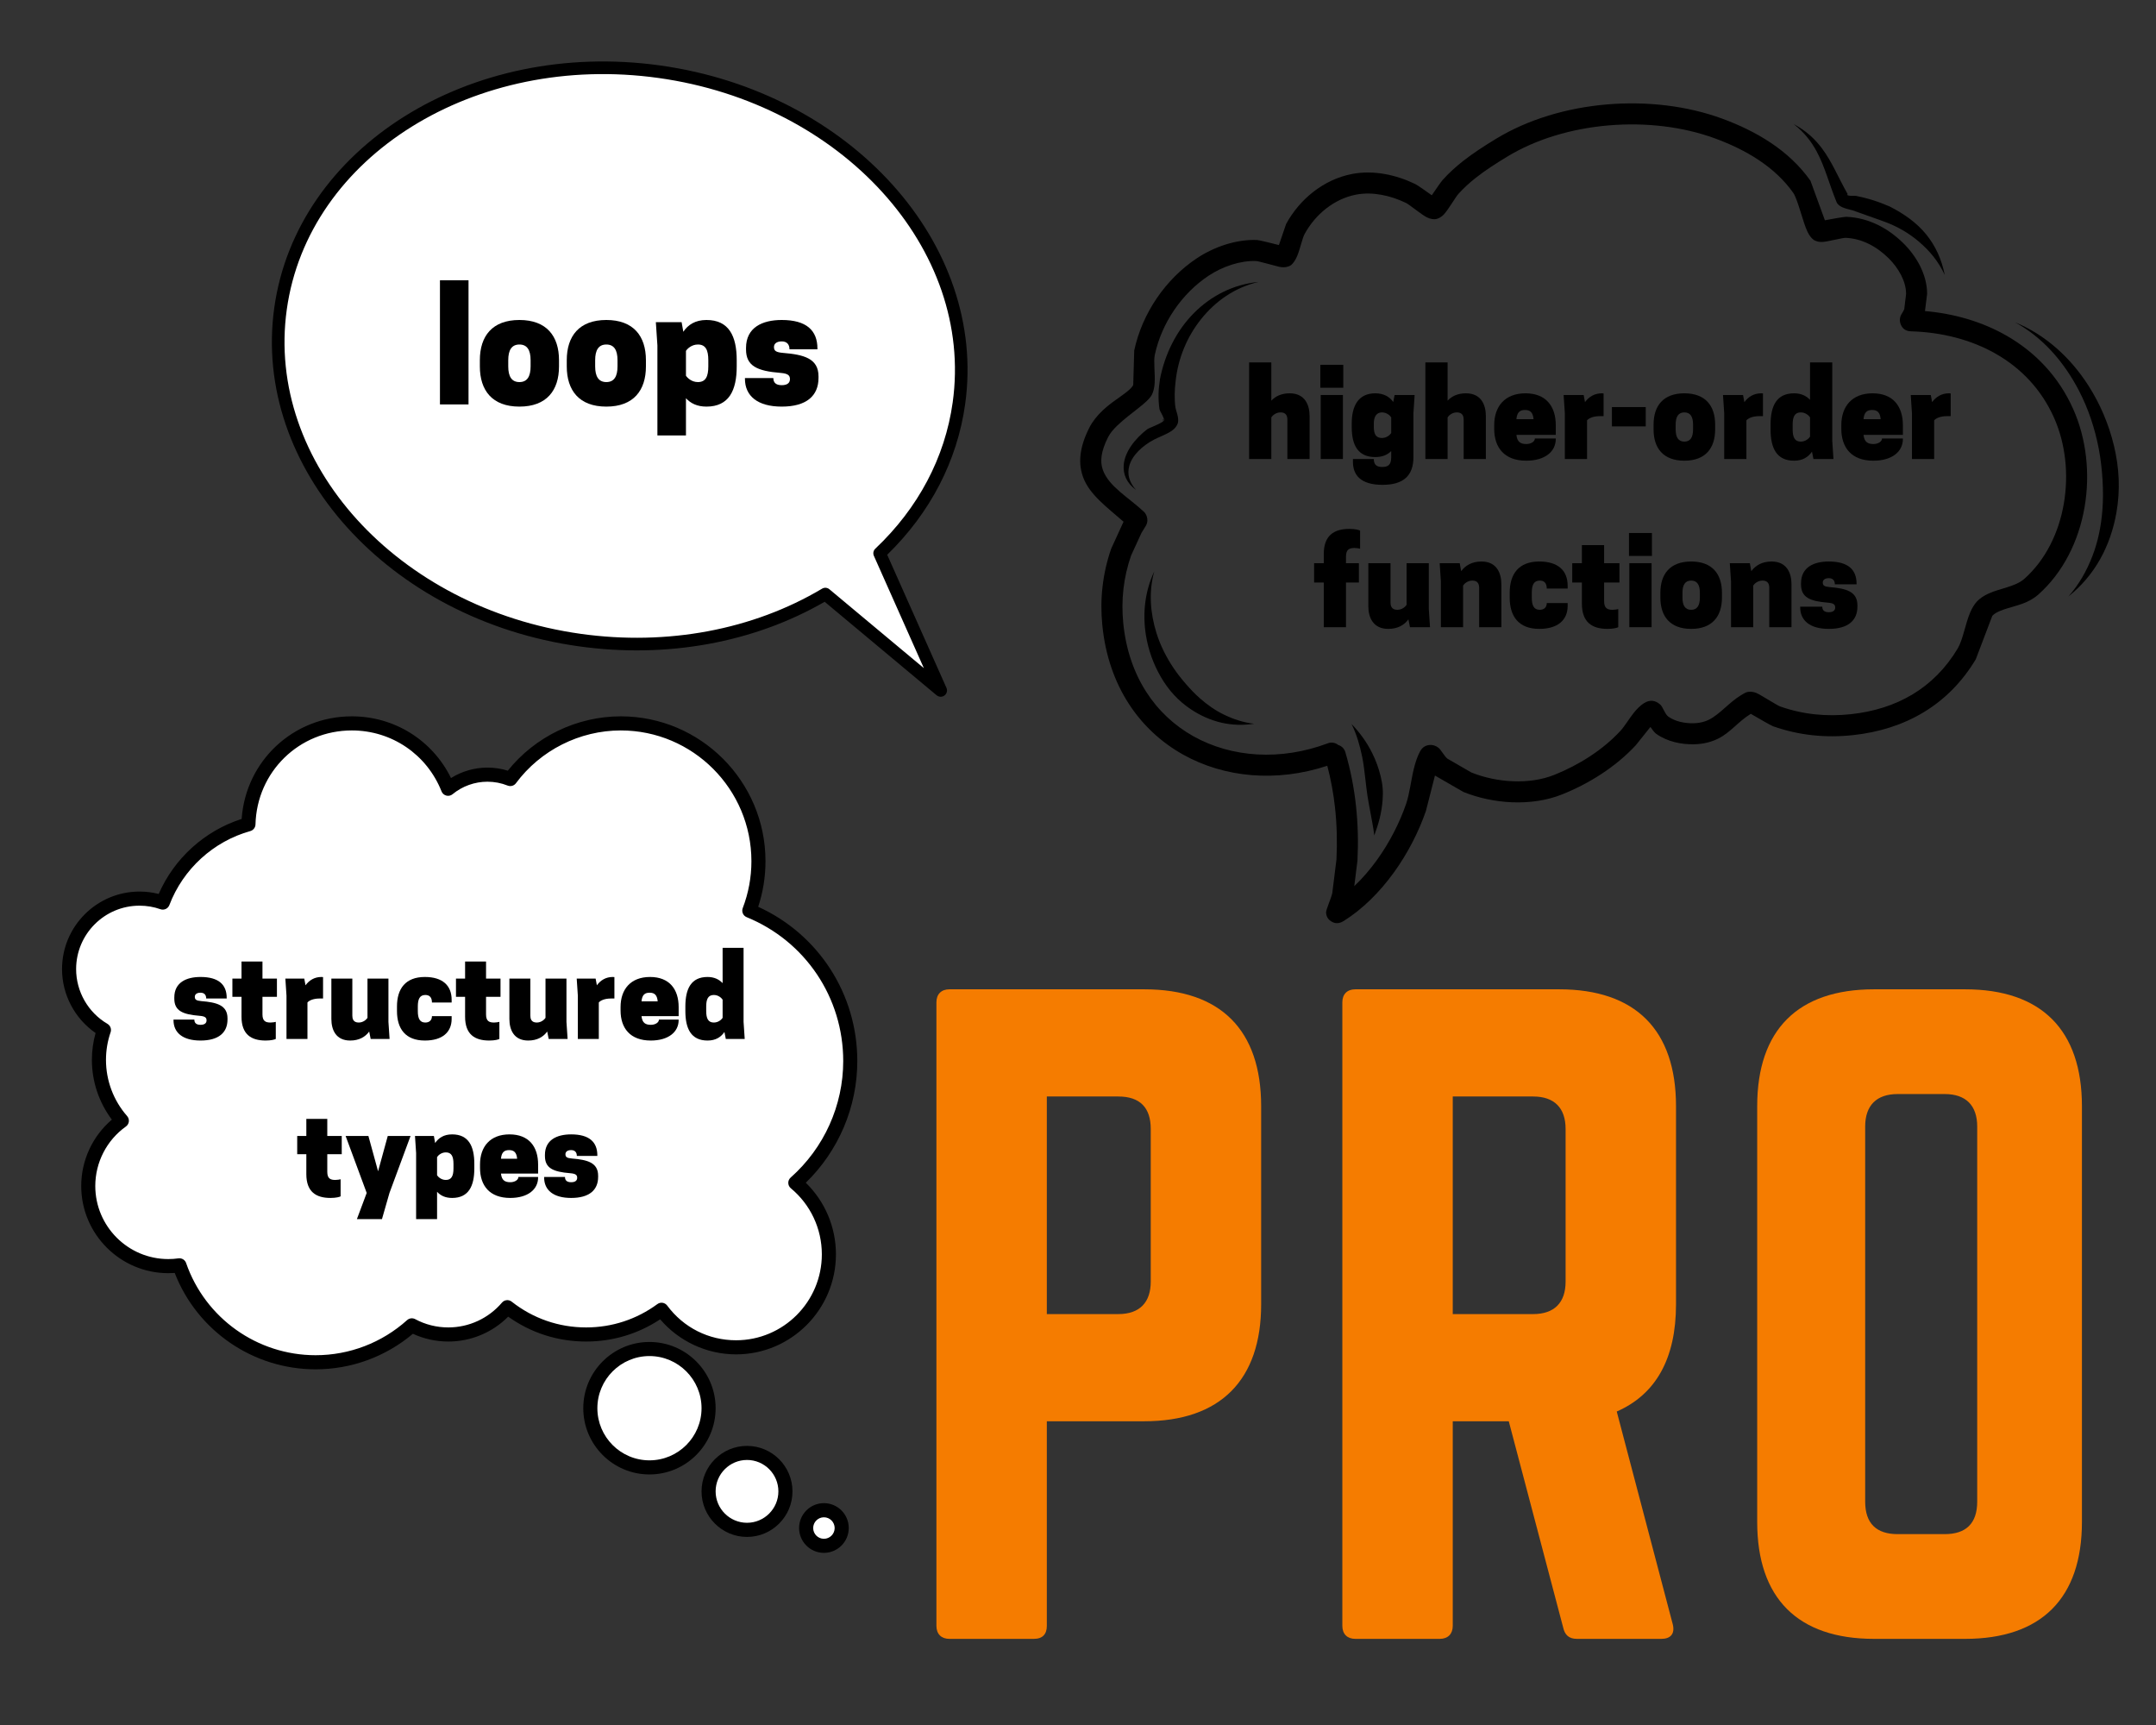 <svg xmlns="http://www.w3.org/2000/svg" xmlns:xlink="http://www.w3.org/1999/xlink" width="1000" zoomAndPan="magnify" viewBox="0 0 750 600" height="800" preserveAspectRatio="xMidYMid meet" version="1.0"><rect x="0" y="0" width="750" height="600" fill="#333333" stroke="none"/><defs><g/><clipPath id="381072b871"><path d="M 375 35.164 L 727 35.164 L 727 321.664 L 375 321.664 Z M 375 35.164 " clip-rule="nonzero"/></clipPath><clipPath id="8e9e7c3a11"><path d="M 700 112 L 737.25 112 L 737.25 208 L 700 208 Z M 700 112 " clip-rule="nonzero"/></clipPath><clipPath id="73d43f291d"><path d="M 21.141 249.16 L 298.641 249.16 L 298.641 477 L 21.141 477 Z M 21.141 249.16 " clip-rule="nonzero"/></clipPath><clipPath id="5d2667d0f5"><path d="M 277 522 L 296 522 L 296 540.16 L 277 540.16 Z M 277 522 " clip-rule="nonzero"/></clipPath><clipPath id="16eb9ccbc8"><path d="M 96 23 L 335 23 L 335 241 L 96 241 Z M 96 23 " clip-rule="nonzero"/></clipPath><clipPath id="44f1839163"><path d="M 109.449 6 L 357.547 40.613 L 329.359 242.656 L 81.262 208.043 Z M 109.449 6 " clip-rule="nonzero"/></clipPath><clipPath id="e66f8e9faa"><path d="M 109.449 6 L 357.547 40.613 L 329.359 242.656 L 81.262 208.043 Z M 109.449 6 " clip-rule="nonzero"/></clipPath><clipPath id="a065459c06"><path d="M 109.449 6 L 357.547 40.613 L 329.359 242.656 L 81.262 208.043 Z M 109.449 6 " clip-rule="nonzero"/></clipPath><clipPath id="1ed92ebe5a"><path d="M 94 21 L 337 21 L 337 243 L 94 243 Z M 94 21 " clip-rule="nonzero"/></clipPath><clipPath id="cd771e808d"><path d="M 109.449 6 L 357.547 40.613 L 329.359 242.656 L 81.262 208.043 Z M 109.449 6 " clip-rule="nonzero"/></clipPath><clipPath id="61ae8e304f"><path d="M 109.449 6 L 357.547 40.613 L 329.359 242.656 L 81.262 208.043 Z M 109.449 6 " clip-rule="nonzero"/></clipPath><clipPath id="5bfcf9b064"><path d="M 109.449 6 L 357.547 40.613 L 329.359 242.656 L 81.262 208.043 Z M 109.449 6 " clip-rule="nonzero"/></clipPath></defs><g fill="#f57c00" fill-opacity="1"><g transform="translate(311.626, 570.04)"><g><path d="M 14.121 -4.52 C 14.121 -1.695 15.816 0 18.641 0 L 48.012 0 C 51.117 0 52.531 -1.695 52.531 -4.52 L 52.531 -75.688 L 86.418 -75.688 C 112.965 -75.688 127.086 -90.09 127.086 -116.355 L 127.086 -185.266 C 127.086 -211.812 112.965 -225.934 86.418 -225.934 L 18.641 -225.934 C 15.816 -225.934 14.121 -224.238 14.121 -221.414 Z M 52.531 -112.965 L 52.531 -188.652 L 77.383 -188.652 C 85.008 -188.652 88.68 -184.699 88.68 -177.355 L 88.68 -124.262 C 88.68 -117.203 85.008 -112.965 77.383 -112.965 Z M 52.531 -112.965 "/></g></g></g><g fill="#f57c00" fill-opacity="1"><g transform="translate(452.834, 570.04)"><g><path d="M 130.195 -185.266 C 130.195 -211.812 116.074 -225.934 89.527 -225.934 L 18.641 -225.934 C 15.816 -225.934 14.121 -224.238 14.121 -221.414 L 14.121 -4.52 C 14.121 -1.695 15.816 0 18.641 0 L 48.012 0 C 50.836 0 52.531 -1.695 52.531 -4.52 L 52.531 -75.688 L 72.016 -75.688 L 90.938 -3.953 C 91.504 -1.41 92.914 0 95.738 0 L 125.109 0 C 128.215 0 129.91 -1.695 129.062 -5.082 L 109.578 -79.078 C 123.133 -85.008 130.195 -97.434 130.195 -116.355 Z M 52.531 -112.965 L 52.531 -188.652 L 80.488 -188.652 C 87.832 -188.652 91.785 -184.699 91.785 -177.355 L 91.785 -124.262 C 91.785 -116.922 87.832 -112.965 80.488 -112.965 Z M 52.531 -112.965 "/></g></g></g><g fill="#f57c00" fill-opacity="1"><g transform="translate(597.148, 570.04)"><g><path d="M 14.121 -40.668 C 14.121 -14.121 28.242 0 54.789 0 L 86.418 0 C 112.965 0 127.086 -14.121 127.086 -40.668 L 127.086 -185.266 C 127.086 -211.812 112.965 -225.934 86.418 -225.934 L 54.789 -225.934 C 28.242 -225.934 14.121 -211.812 14.121 -185.266 Z M 62.98 -36.43 C 55.637 -36.43 51.684 -40.102 51.684 -47.727 L 51.684 -178.203 C 51.684 -185.547 55.637 -189.5 62.98 -189.5 L 79.359 -189.5 C 86.703 -189.5 90.656 -185.547 90.656 -178.203 L 90.656 -47.727 C 90.656 -40.102 86.703 -36.43 79.359 -36.43 Z M 62.98 -36.43 "/></g></g></g><g clip-path="url(#381072b871)"><path fill="#000000" d="M 721.223 142.336 C 716.117 130.879 707.922 122.445 698.055 116.781 C 689.523 111.883 679.73 109.066 669.629 108.195 L 670.383 102.23 C 670.383 98.82 669.422 95.445 667.848 92.355 C 666.344 89.414 664.289 86.734 662.07 84.559 C 659.418 81.957 656.461 79.793 653.242 78.223 C 649.902 76.594 646.293 75.598 642.453 75.418 C 641.52 75.371 637.008 76.195 634.82 76.617 L 629.797 62.867 C 626.035 57.531 621.258 53.18 615.926 49.621 C 610.695 46.133 604.938 43.41 599.121 41.273 C 586.984 36.812 572.879 35.148 559.02 36.32 C 545.145 37.492 531.531 41.508 520.375 48.305 C 516.43 50.707 512.508 53.211 508.863 56.086 C 506.363 58.059 503.996 60.203 501.84 62.605 C 501.277 63.23 499.324 66.07 498.07 67.922 C 496.18 66.559 493.137 64.41 492.273 63.992 C 488.992 62.41 485.418 61.191 481.762 60.539 C 477.98 59.863 474.113 59.789 470.379 60.504 C 465.438 61.449 460.84 63.637 456.883 66.711 C 453.016 69.711 449.762 73.562 447.395 77.91 L 444.891 85.234 C 442.086 84.539 438.086 83.52 437.328 83.484 C 433.695 83.328 429.898 83.926 426.246 85.086 C 422.711 86.211 419.32 87.855 416.367 89.816 C 410.914 93.434 406.133 98.234 402.379 103.766 C 398.66 109.246 395.945 115.438 394.559 121.898 L 394.211 133.918 C 392.941 136.367 387.57 138.945 383.605 142.734 C 381.707 144.547 380.047 146.562 378.926 148.785 C 375.223 156.109 375.145 161.566 376.809 166.062 C 379.031 172.051 385.004 176.344 390.867 181.492 L 390.723 181.727 L 386.539 190.867 C 385.043 195.188 384.047 199.57 383.539 204.012 C 383.031 208.434 383.012 212.918 383.461 217.469 C 385.574 238.742 396.543 254.031 411.477 262.422 C 425.891 270.52 444.082 272.176 461.719 266.355 C 463.004 271.211 463.891 276.129 464.426 281.09 C 465.062 286.988 465.203 292.949 464.91 298.938 L 463.453 310.652 C 463.074 312.453 461.227 316.453 461.293 317.445 C 461.402 319.055 462.242 319.98 463.148 320.52 C 463.895 320.969 465.371 321.637 467.414 320.355 C 474.082 316.176 480.027 310.211 484.93 303.41 C 489.727 296.762 493.523 289.32 496.043 282.039 L 499.168 269.758 L 509.07 275.461 C 514.219 277.543 520.121 278.82 526.039 279.055 C 532.062 279.289 538.098 278.441 543.402 276.316 C 548.098 274.434 552.738 272.055 557.078 269.211 C 561.441 266.352 565.5 263.016 569.016 259.238 L 574.125 252.855 C 574.789 253.836 575.562 254.844 576.168 255.266 C 578.109 256.633 580.336 257.582 582.66 258.16 C 584.879 258.715 587.188 258.934 589.398 258.875 C 592.723 258.789 595.348 258.051 597.598 256.957 C 601.965 254.836 604.613 251 609.047 248.285 C 611.594 249.73 615.91 252.305 616.781 252.613 C 621.328 254.215 625.918 255.242 630.562 255.738 C 635.188 256.234 639.871 256.203 644.629 255.691 C 653.641 254.723 661.918 252.121 669.141 247.762 C 676.348 243.414 682.52 237.32 687.309 229.309 L 693.055 214.211 C 695.375 211.727 701.012 211.254 705.078 209.348 C 706.562 208.652 707.898 207.836 708.996 206.859 C 717.707 199.156 723.129 188.145 725.148 176.422 C 727.137 164.879 725.824 152.664 721.223 142.336 Z M 717.938 175.18 C 716.199 185.25 711.629 194.758 704.145 201.379 C 701.156 204.027 695.582 204.703 691.848 206.406 C 690.156 207.176 688.738 208.109 687.703 209.219 C 686.793 210.191 685.977 211.562 685.285 213.207 C 683.699 216.977 682.789 222.605 681.027 225.551 C 676.891 232.469 671.582 237.742 665.359 241.496 C 659.023 245.32 651.754 247.566 643.848 248.414 C 639.617 248.867 635.453 248.898 631.34 248.457 C 627.254 248.023 623.215 247.117 619.215 245.711 C 618.348 245.402 613.656 242.453 611.676 241.363 C 609.426 240.121 607.566 240.746 607.348 240.855 C 602.57 243.238 599.785 246.918 595.965 249.469 C 594.199 250.648 592.125 251.484 589.211 251.559 C 587.645 251.598 586.008 251.449 584.434 251.059 C 582.984 250.699 581.586 250.125 580.375 249.277 C 579.176 248.438 578.488 245.863 577.492 245.016 C 575.816 243.586 573.996 243.266 571.914 244.566 C 570.723 245.309 569.555 246.445 568.449 247.797 C 566.746 249.895 565.184 252.613 563.656 254.254 C 560.539 257.605 556.938 260.555 553.066 263.09 C 549.137 265.664 544.93 267.816 540.68 269.52 C 536.297 271.277 531.305 271.938 526.324 271.742 C 521.266 271.543 516.219 270.457 511.812 268.676 L 503.516 263.887 C 502.484 263.098 501.277 260.758 500.355 260.059 C 499.316 259.27 498.27 259.059 497.375 259.121 C 496.184 259.203 494.875 259.688 493.949 261.43 C 493.035 263.152 492.352 265.227 491.809 267.457 C 490.824 271.508 490.332 276.164 489.125 279.648 C 486.828 286.285 483.363 293.07 478.992 299.133 C 476.621 302.422 473.98 305.504 471.105 308.219 L 472.219 299.297 C 472.531 292.926 472.383 286.582 471.703 280.305 C 471.023 273.988 469.805 267.738 467.988 261.59 C 467.625 260.352 466.66 259.453 465.508 259.117 C 464.535 258.324 463.176 258.059 461.918 258.531 C 445.578 264.672 428.469 263.574 415.059 256.043 C 402.035 248.723 392.59 235.309 390.746 216.746 C 390.348 212.723 390.363 208.754 390.812 204.84 C 391.258 200.93 392.137 197.07 393.453 193.262 L 397.086 185.348 C 397.215 185.117 398.191 183.578 398.566 182.938 C 400.066 180.391 398.168 178.227 398.062 178.125 C 392.461 172.895 385.824 169.316 383.672 163.52 C 382.562 160.527 382.996 156.953 385.457 152.086 C 386.215 150.586 387.379 149.254 388.66 148.027 C 393.305 143.59 399.227 140.148 400.711 137.277 C 401.207 136.32 401.547 134.957 401.664 133.332 C 401.891 130.242 401.223 125.73 401.715 123.438 C 402.906 117.891 405.242 112.578 408.434 107.879 C 411.652 103.137 415.742 99.016 420.414 95.914 C 422.82 94.32 425.582 92.977 428.465 92.062 C 431.281 91.168 434.211 90.676 437.012 90.797 C 437.82 90.832 442.875 92.297 444.965 92.793 C 447.398 93.371 448.984 92.332 449.129 92.211 C 449.84 91.617 450.617 90.527 451.242 89.055 C 452.23 86.719 453.012 82.906 453.824 81.406 C 455.707 77.949 458.293 74.883 461.371 72.492 C 464.418 70.125 467.949 68.422 471.758 67.691 C 474.617 67.145 477.578 67.227 480.473 67.742 C 483.473 68.281 486.402 69.285 489.098 70.586 C 490.355 71.191 494.336 74.566 496.332 75.578 C 497.656 76.25 498.793 76.312 499.457 76.215 C 500.105 76.117 501.254 75.699 502.352 74.5 C 503.82 72.902 506.422 68.453 507.281 67.5 C 509.156 65.41 511.223 63.547 513.398 61.832 C 516.809 59.141 520.492 56.805 524.184 54.555 C 534.414 48.32 546.914 44.688 559.637 43.613 C 572.41 42.535 585.414 44.031 596.598 48.145 C 601.875 50.086 607.113 52.539 611.863 55.711 C 616.449 58.77 620.578 62.496 623.816 67.086 C 625.383 69.309 627.188 77.367 628.785 80.66 C 629.473 82.078 630.289 82.984 630.918 83.426 C 631.379 83.75 632.535 84.285 634.27 84.129 C 636.289 83.949 641.004 82.676 642.105 82.727 C 644.926 82.863 647.578 83.602 650.031 84.801 C 652.551 86.031 654.863 87.742 656.945 89.781 C 658.625 91.434 660.191 93.453 661.328 95.68 C 662.371 97.734 663.062 99.961 663.062 102.227 L 662.43 107.496 C 662.215 108.234 661.254 109.449 661.066 110.117 C 660.754 111.227 660.914 112.16 661.207 112.848 C 661.703 114.035 662.645 115.184 664.781 115.246 C 675.285 115.539 685.602 118.074 694.41 123.129 C 702.977 128.047 710.105 135.363 714.535 145.312 C 718.566 154.359 719.676 165.066 717.938 175.18 Z M 717.938 175.18 " fill-opacity="1" fill-rule="evenodd"/></g><path fill="#000000" d="M 404.57 146.27 C 404.914 146.23 404.934 145.91 404.797 145.465 C 404.711 145.473 404.68 145.73 404.656 145.82 C 404.629 145.941 404.391 146.289 404.57 146.27 Z M 404.57 146.27 " fill-opacity="1" fill-rule="evenodd"/><path fill="#000000" d="M 403.516 131.859 C 403.246 133.543 403.059 135.293 403.02 137.043 C 402.98 138.82 403.094 140.598 403.34 142.316 C 403.445 142.922 404.5 144.492 404.797 145.465 C 404.812 145.461 404.828 145.465 404.844 145.48 C 406.27 146.676 400.094 148.57 399.055 149.324 C 394.859 152.555 391.188 157.199 390.891 161.887 C 390.699 164.914 391.809 167.922 395.18 170.406 C 392.672 167.609 392.129 164.824 392.801 162.188 C 393.773 158.352 397.445 155.035 401.383 152.941 C 402.492 152.312 405.828 151.086 407.66 149.812 C 408.812 149.012 409.445 148.027 409.707 147.246 C 409.875 146.738 409.898 145.977 409.758 145.07 C 409.578 143.945 408.949 142.312 408.867 141.547 C 408.676 140.109 408.621 138.625 408.641 137.145 C 408.66 135.633 408.758 134.125 408.953 132.668 C 409.777 124.703 412.914 117.152 417.77 111.059 C 422.797 104.75 429.566 99.969 437.863 98.051 C 429.008 98.902 421.273 102.91 415.328 108.887 C 409.25 115 405.211 123.16 403.516 131.859 Z M 403.516 131.859 " fill-opacity="1" fill-rule="evenodd"/><path fill="#000000" d="M 417.336 242.824 C 415.629 241.32 414.062 239.66 412.551 237.922 C 411.055 236.203 409.629 234.414 408.34 232.508 C 405.73 228.66 403.617 224.469 402.246 220.023 C 400.105 213.074 399.578 205.746 401.523 198.758 C 398.281 205.637 397.418 213.344 398.613 220.867 C 399.426 225.957 401.191 230.91 403.766 235.371 C 405.074 237.637 406.605 239.777 408.363 241.684 C 410.148 243.613 412.156 245.32 414.328 246.754 C 417.605 248.918 421.176 250.527 425 251.391 C 428.645 252.207 432.387 252.328 436.293 251.742 C 432.543 251.316 429.172 250.188 425.945 248.652 C 422.781 247.145 419.965 245.145 417.336 242.824 Z M 417.336 242.824 " fill-opacity="1" fill-rule="evenodd"/><path fill="#000000" d="M 480.273 269.965 C 479.594 267.195 478.633 264.543 477.371 261.996 C 475.516 258.242 473.125 254.914 470.145 251.809 C 471.98 255.512 473.027 259.273 473.848 263.211 C 474.402 265.887 474.672 268.562 474.996 271.289 C 475.211 273.074 475.406 274.867 475.672 276.656 C 475.941 278.496 476.312 280.27 476.637 282.105 C 477.148 285.008 477.73 287.68 478.066 290.594 C 478.785 288.57 479.445 286.695 479.953 284.594 C 480.457 282.52 480.785 280.488 480.957 278.363 C 481.074 276.953 481.09 275.547 480.98 274.141 C 480.871 272.73 480.609 271.332 480.273 269.965 Z M 480.273 269.965 " fill-opacity="1" fill-rule="evenodd"/><path fill="#000000" d="M 643.051 68.02 L 642.914 67.738 C 642.844 67.621 642.855 67.633 642.762 67.535 L 642.742 67.527 L 643.016 68.012 Z M 643.051 68.02 " fill-opacity="1" fill-rule="evenodd"/><path fill="#000000" d="M 631.945 52.656 C 634.867 58.055 636.273 63.961 638.91 70.375 C 639.148 70.93 639.793 71.57 640.805 72.051 C 641.918 72.586 643.887 72.984 644.508 73.172 L 655.18 76.98 C 659.859 78.641 663.953 81.02 667.504 84.039 C 671.203 87.188 674.32 90.879 676.516 95.648 C 675.438 90.211 673.297 85.52 670.062 81.539 C 666.766 77.473 662.359 74.383 657.395 71.84 C 655.504 71.035 653.609 70.285 651.668 69.672 C 649.727 69.055 647.746 68.57 645.734 68.148 C 645.367 68.078 643.832 68.184 643.051 68.02 C 643.094 68.121 643.137 68.219 643.168 68.273 L 643.016 68.012 C 642.684 67.938 642.496 67.809 642.617 67.59 C 642.656 67.52 642.695 67.504 642.742 67.527 C 639.457 61.742 637.312 56.254 633.727 51.512 C 631.305 48.312 628.293 45.484 623.91 43.129 C 627.707 46.07 630.102 49.25 631.945 52.656 Z M 631.945 52.656 " fill-opacity="1" fill-rule="evenodd"/><g clip-path="url(#8e9e7c3a11)"><path fill="#000000" d="M 737.016 166.613 C 736.867 162.77 736.297 158.914 735.398 155.133 C 733.617 147.645 730.547 140.418 726.414 133.996 C 720.133 124.234 711.41 116.375 700.98 112.113 C 710.57 117.34 718.004 125.879 723.191 135.867 C 726.492 142.223 728.785 149.164 730.121 156.258 C 730.785 159.785 731.188 163.344 731.398 166.891 C 731.613 170.484 731.629 174.055 731.34 177.582 C 730.902 183.031 729.832 188.32 727.918 193.316 C 725.957 198.441 723.281 203.227 719.535 207.469 C 724.09 203.82 727.758 199.48 730.535 194.551 C 733.363 189.535 735.242 184 736.25 178.207 C 736.91 174.418 737.172 170.523 737.016 166.613 Z M 737.016 166.613 " fill-opacity="1" fill-rule="evenodd"/></g><g fill="#000000" fill-opacity="1"><g transform="translate(432.422, 159.653)"><g><path d="M 9.828 -33.602 L 2.102 -33.602 L 2.102 0 L 9.828 0 L 9.828 -14.488 C 10.246 -15.121 11.383 -16.211 13.062 -16.211 C 15.16 -16.211 15.414 -14.699 15.414 -13.648 L 15.414 0 L 23.141 0 L 23.141 -14.91 C 23.141 -18.898 21.461 -22.848 16.211 -22.848 C 13.355 -22.848 11.258 -21.84 9.828 -20.285 Z M 9.828 -33.602 "/></g></g></g><g fill="#000000" fill-opacity="1"><g transform="translate(457.412, 159.653)"><g><path d="M 2.016 0 L 9.742 0 L 9.742 -22.262 L 2.016 -22.262 Z M 9.871 -32.762 L 1.891 -32.762 L 1.891 -24.781 L 9.871 -24.781 Z M 9.871 -32.762 "/></g></g></g><g fill="#000000" fill-opacity="1"><g transform="translate(469.172, 159.653)"><g><path d="M 14.785 -0.629 C 14.785 2.102 13.648 2.773 11.594 2.773 C 9.238 2.773 8.734 1.469 8.734 0 L 1.469 0 L 1.469 1.008 C 1.469 5.461 4.031 8.988 11.762 8.988 C 18.941 8.988 22.512 5.879 22.512 -0.629 L 22.512 -15.961 L 22.934 -22.262 L 15.961 -22.262 L 15.496 -19.824 C 14.238 -21.59 12.266 -22.848 9.238 -22.848 C 3.359 -22.848 1.051 -18.48 1.051 -12.391 L 1.051 -11.129 C 1.051 -4.621 3.359 -0.672 9.238 -0.672 C 11.719 -0.672 13.523 -1.469 14.785 -2.773 Z M 14.785 -9.031 C 14.363 -8.398 13.23 -7.309 11.551 -7.309 C 9.66 -7.309 8.734 -8.398 8.734 -11.129 L 8.734 -12.391 C 8.734 -14.699 9.66 -16.211 11.551 -16.211 C 13.23 -16.211 14.363 -15.121 14.785 -14.488 Z M 14.785 -9.031 "/></g></g></g><g fill="#000000" fill-opacity="1"><g transform="translate(493.742, 159.653)"><g><path d="M 9.828 -33.602 L 2.102 -33.602 L 2.102 0 L 9.828 0 L 9.828 -14.488 C 10.246 -15.121 11.383 -16.211 13.062 -16.211 C 15.16 -16.211 15.414 -14.699 15.414 -13.648 L 15.414 0 L 23.141 0 L 23.141 -14.91 C 23.141 -18.898 21.461 -22.848 16.211 -22.848 C 13.355 -22.848 11.258 -21.84 9.828 -20.285 Z M 9.828 -33.602 "/></g></g></g><g fill="#000000" fill-opacity="1"><g transform="translate(518.732, 159.653)"><g><path d="M 22.469 -8.398 L 22.469 -11.762 C 22.469 -18.27 19.109 -22.848 11.93 -22.848 C 4.746 -22.848 1.051 -18.27 1.051 -11.762 L 1.051 -10.5 C 1.051 -3.988 4.578 0.59 12.18 0.59 C 18.648 0.59 22.469 -2.52 22.469 -6.973 L 22.469 -7.141 L 15.203 -7.141 C 15.203 -6.09 13.902 -5.207 12.223 -5.207 C 10.289 -5.207 9.031 -5.879 8.777 -8.398 Z M 11.762 -17.051 C 13.566 -17.051 14.531 -16.211 14.742 -13.859 L 8.777 -13.859 C 8.988 -16.211 9.953 -17.051 11.762 -17.051 Z M 11.762 -17.051 "/></g></g><g transform="translate(542.252, 159.653)"><g><path d="M 14.953 -22.848 C 12.434 -22.848 10.457 -21.629 9.113 -19.781 L 8.652 -22.262 L 1.68 -22.262 L 2.102 -15.961 L 2.102 0 L 9.828 0 L 9.828 -13.441 C 10.332 -14.07 11.801 -14.91 14.32 -14.91 L 15.582 -14.91 L 15.582 -22.805 C 15.371 -22.848 15.16 -22.848 14.953 -22.848 Z M 14.953 -22.848 "/></g></g></g><g fill="#000000" fill-opacity="1"><g transform="translate(559.052, 159.653)"><g><path d="M 1.68 -11.34 L 13.441 -11.34 L 13.441 -18.059 L 1.68 -18.059 Z M 1.68 -11.34 "/></g></g></g><g fill="#000000" fill-opacity="1"><g transform="translate(574.172, 159.653)"><g><path d="M 11.762 0.59 C 19.109 0.59 22.469 -3.781 22.469 -10.289 L 22.469 -11.969 C 22.469 -18.48 19.109 -22.848 11.762 -22.848 C 4.41 -22.848 1.051 -18.48 1.051 -11.969 L 1.051 -10.289 C 1.051 -3.781 4.41 0.59 11.762 0.59 Z M 11.762 -6.047 C 9.66 -6.047 8.734 -7.559 8.734 -10.289 L 8.734 -11.969 C 8.734 -14.699 9.66 -16.211 11.762 -16.211 C 13.859 -16.211 14.785 -14.699 14.785 -11.969 L 14.785 -10.289 C 14.785 -7.559 13.859 -6.047 11.762 -6.047 Z M 11.762 -6.047 "/></g></g><g transform="translate(597.692, 159.653)"><g><path d="M 14.953 -22.848 C 12.434 -22.848 10.457 -21.629 9.113 -19.781 L 8.652 -22.262 L 1.68 -22.262 L 2.102 -15.961 L 2.102 0 L 9.828 0 L 9.828 -13.441 C 10.332 -14.07 11.801 -14.91 14.32 -14.91 L 15.582 -14.91 L 15.582 -22.805 C 15.371 -22.848 15.16 -22.848 14.953 -22.848 Z M 14.953 -22.848 "/></g></g></g><g fill="#000000" fill-opacity="1"><g transform="translate(614.492, 159.653)"><g><path d="M 9.617 -22.848 C 3.527 -22.848 1.43 -18.48 1.43 -11.969 L 1.43 -10.289 C 1.43 -3.781 3.527 0.59 9.617 0.59 C 12.641 0.59 14.574 -0.715 15.836 -2.562 L 16.34 0 L 23.309 0 L 22.891 -6.301 L 22.891 -33.602 L 15.16 -33.602 L 15.16 -20.578 C 13.902 -21.926 12.098 -22.848 9.617 -22.848 Z M 15.16 -7.77 C 14.742 -7.141 13.609 -6.047 11.93 -6.047 C 9.828 -6.047 9.113 -7.559 9.113 -10.289 L 9.113 -11.969 C 9.113 -14.699 9.828 -16.211 11.93 -16.211 C 13.609 -16.211 14.742 -15.121 15.16 -14.488 Z M 15.16 -7.77 "/></g></g></g><g fill="#000000" fill-opacity="1"><g transform="translate(639.482, 159.653)"><g><path d="M 22.469 -8.398 L 22.469 -11.762 C 22.469 -18.27 19.109 -22.848 11.93 -22.848 C 4.746 -22.848 1.051 -18.27 1.051 -11.762 L 1.051 -10.5 C 1.051 -3.988 4.578 0.59 12.18 0.59 C 18.648 0.59 22.469 -2.52 22.469 -6.973 L 22.469 -7.141 L 15.203 -7.141 C 15.203 -6.09 13.902 -5.207 12.223 -5.207 C 10.289 -5.207 9.031 -5.879 8.777 -8.398 Z M 11.762 -17.051 C 13.566 -17.051 14.531 -16.211 14.742 -13.859 L 8.777 -13.859 C 8.988 -16.211 9.953 -17.051 11.762 -17.051 Z M 11.762 -17.051 "/></g></g></g><g fill="#000000" fill-opacity="1"><g transform="translate(663.002, 159.653)"><g><path d="M 14.953 -22.848 C 12.434 -22.848 10.457 -21.629 9.113 -19.781 L 8.652 -22.262 L 1.68 -22.262 L 2.102 -15.961 L 2.102 0 L 9.828 0 L 9.828 -13.441 C 10.332 -14.07 11.801 -14.91 14.32 -14.91 L 15.582 -14.91 L 15.582 -22.805 C 15.371 -22.848 15.16 -22.848 14.953 -22.848 Z M 14.953 -22.848 "/></g></g></g><g fill="#000000" fill-opacity="1"><g transform="translate(456.504, 218.153)"><g><path d="M 11.719 -24.57 C 11.719 -27.09 12.938 -27.551 14.699 -27.551 C 15.371 -27.551 16.422 -27.383 16.633 -27.301 L 16.633 -33.602 C 16.254 -33.809 14.992 -34.188 12.895 -34.188 C 7.559 -34.188 3.988 -31.922 3.988 -25.41 L 3.988 -22.262 L 0.629 -22.262 L 0.629 -15.539 L 3.988 -15.539 L 3.988 0 L 11.719 0 L 11.719 -15.539 L 16.211 -15.539 L 16.211 -22.262 L 11.719 -22.262 Z M 11.719 -24.57 "/></g></g></g><g fill="#000000" fill-opacity="1"><g transform="translate(474.144, 218.153)"><g><path d="M 1.848 -22.262 L 1.848 -7.352 C 1.848 -3.359 3.527 0.59 8.777 0.59 C 12.098 0.59 14.363 -0.758 15.793 -2.73 L 16.34 0 L 23.309 0 L 22.891 -6.301 L 22.891 -22.262 L 15.16 -22.262 L 15.16 -7.77 C 14.742 -7.141 13.609 -6.047 11.93 -6.047 C 9.828 -6.047 9.574 -7.559 9.574 -8.609 L 9.574 -22.262 Z M 1.848 -22.262 "/></g></g></g><g fill="#000000" fill-opacity="1"><g transform="translate(499.134, 218.153)"><g><path d="M 23.141 0 L 23.141 -14.91 C 23.141 -18.898 21.461 -22.848 16.211 -22.848 C 12.895 -22.848 10.625 -21.461 9.156 -19.488 L 8.652 -22.262 L 1.68 -22.262 L 2.102 -15.961 L 2.102 0 L 9.828 0 L 9.828 -14.488 C 10.246 -15.121 11.383 -16.211 13.062 -16.211 C 15.16 -16.211 15.414 -14.699 15.414 -13.648 L 15.414 0 Z M 23.141 0 "/></g></g></g><g fill="#000000" fill-opacity="1"><g transform="translate(524.124, 218.153)"><g><path d="M 8.734 -10.289 L 8.734 -11.969 C 8.734 -14.699 9.449 -16.211 11.508 -16.211 C 13.02 -16.211 13.945 -15.371 13.945 -13.441 L 21.211 -13.441 L 21.211 -14.449 C 21.211 -19.738 17.809 -22.848 11.34 -22.848 C 4.156 -22.848 1.051 -18.48 1.051 -11.969 L 1.051 -10.289 C 1.051 -3.781 4.156 0.59 11.34 0.59 C 17.809 0.59 21.211 -2.52 21.211 -7.391 L 21.211 -8.398 L 13.945 -8.398 C 13.945 -6.93 13.02 -6.047 11.508 -6.047 C 9.449 -6.047 8.734 -7.559 8.734 -10.289 Z M 8.734 -10.289 "/></g></g></g><g fill="#000000" fill-opacity="1"><g transform="translate(546.3, 218.153)"><g><path d="M 11.719 -22.262 L 11.719 -28.559 L 3.988 -28.559 L 3.988 -22.262 L 0.629 -22.262 L 0.629 -15.539 L 3.988 -15.539 L 3.988 -8.191 C 3.988 -1.68 7.559 0.59 12.895 0.59 C 14.992 0.59 16.254 0.211 16.633 0 L 16.633 -6.301 C 16.422 -6.215 15.371 -6.047 14.699 -6.047 C 12.938 -6.047 11.719 -6.512 11.719 -9.031 L 11.719 -15.539 L 17.051 -15.539 L 17.051 -22.262 Z M 11.719 -22.262 "/></g></g></g><g fill="#000000" fill-opacity="1"><g transform="translate(564.78, 218.153)"><g><path d="M 2.016 0 L 9.742 0 L 9.742 -22.262 L 2.016 -22.262 Z M 9.871 -32.762 L 1.891 -32.762 L 1.891 -24.781 L 9.871 -24.781 Z M 9.871 -32.762 "/></g></g></g><g fill="#000000" fill-opacity="1"><g transform="translate(576.54, 218.153)"><g><path d="M 11.762 0.59 C 19.109 0.59 22.469 -3.781 22.469 -10.289 L 22.469 -11.969 C 22.469 -18.48 19.109 -22.848 11.762 -22.848 C 4.41 -22.848 1.051 -18.48 1.051 -11.969 L 1.051 -10.289 C 1.051 -3.781 4.41 0.59 11.762 0.59 Z M 11.762 -6.047 C 9.66 -6.047 8.734 -7.559 8.734 -10.289 L 8.734 -11.969 C 8.734 -14.699 9.66 -16.211 11.762 -16.211 C 13.859 -16.211 14.785 -14.699 14.785 -11.969 L 14.785 -10.289 C 14.785 -7.559 13.859 -6.047 11.762 -6.047 Z M 11.762 -6.047 "/></g></g><g transform="translate(600.06, 218.153)"><g><path d="M 23.141 0 L 23.141 -14.91 C 23.141 -18.898 21.461 -22.848 16.211 -22.848 C 12.895 -22.848 10.625 -21.461 9.156 -19.488 L 8.652 -22.262 L 1.68 -22.262 L 2.102 -15.961 L 2.102 0 L 9.828 0 L 9.828 -14.488 C 10.246 -15.121 11.383 -16.211 13.062 -16.211 C 15.16 -16.211 15.414 -14.699 15.414 -13.648 L 15.414 0 Z M 23.141 0 "/></g></g></g><g fill="#000000" fill-opacity="1"><g transform="translate(625.05, 218.153)"><g><path d="M 11.129 -5.207 C 9.535 -5.207 8.863 -5.922 8.863 -7.141 L 1.176 -7.141 L 1.176 -6.93 C 1.176 -2.309 4.578 0.59 11.129 0.59 C 17.809 0.59 21.086 -2.309 21.086 -7.184 L 21.086 -7.602 C 21.086 -12.473 17.051 -13.48 11.465 -13.945 C 9.574 -14.113 9.031 -14.488 9.031 -15.539 C 9.031 -16.422 9.742 -17.051 11.129 -17.051 C 12.516 -17.051 13.23 -16.254 13.23 -14.91 L 20.789 -14.91 L 20.789 -15.121 C 20.789 -20.035 17.809 -22.848 11.129 -22.848 C 5.84 -22.848 1.469 -20.789 1.469 -15.289 L 1.469 -14.867 C 1.469 -10.414 4.453 -9.031 10.836 -8.527 C 12.938 -8.359 13.355 -7.77 13.355 -6.848 C 13.355 -5.965 12.809 -5.207 11.129 -5.207 Z M 11.129 -5.207 "/></g></g></g><g fill="#000000" fill-opacity="1"><g transform="translate(647.309, 218.153)"><g/></g></g><path fill="#ffffff" d="M 30.707 412.516 C 30.707 427.906 43.176 440.391 58.551 440.391 C 59.863 440.391 61.16 440.305 62.422 440.121 C 69.223 459.742 87.855 473.832 109.785 473.832 C 122.648 473.832 134.387 468.977 143.266 460.992 C 147.039 463.027 151.363 464.168 155.957 464.168 C 164.18 464.168 171.531 460.488 176.48 454.676 C 184.027 460.625 193.543 464.168 203.898 464.168 C 213.711 464.168 222.773 460.98 230.125 455.57 C 236.008 463.508 245.426 468.633 256.047 468.633 C 273.887 468.633 288.344 454.148 288.344 436.293 C 288.344 426.289 283.797 417.336 276.668 411.414 C 288.391 401.051 295.777 385.906 295.777 369.043 C 295.777 345.402 281.262 325.156 260.668 316.742 C 262.715 311.41 263.84 305.609 263.84 299.551 C 263.84 273.074 242.402 251.613 215.953 251.613 C 200.211 251.613 186.23 259.219 177.508 270.965 C 175.047 269.984 172.363 269.445 169.559 269.445 C 164.352 269.445 159.586 271.297 155.875 274.363 C 150.594 261.031 137.594 251.613 122.402 251.613 C 102.84 251.613 86.926 267.238 86.422 286.699 C 72.703 290.523 61.641 300.738 56.629 313.934 C 54.094 313.039 51.375 312.562 48.531 312.562 C 34.992 312.562 24.027 323.535 24.027 337.086 C 24.027 346.113 28.906 353.996 36.156 358.254 C 35.031 361.516 34.418 365.023 34.418 368.664 C 34.418 376.77 37.434 384.176 42.395 389.832 C 35.312 394.871 30.707 403.16 30.707 412.516 Z M 30.707 412.516 " fill-opacity="1" fill-rule="nonzero"/><g clip-path="url(#73d43f291d)"><path fill="#000000" d="M 109.785 476.285 C 88.051 476.285 68.609 462.895 60.781 442.77 C 60.047 442.82 59.312 442.844 58.551 442.844 C 41.844 442.844 28.254 429.242 28.254 412.516 C 28.254 403.602 32.199 395.152 38.914 389.438 C 34.418 383.465 31.969 376.18 31.969 368.664 C 31.969 365.477 32.398 362.336 33.254 359.309 C 26.016 354.305 21.578 345.965 21.578 337.086 C 21.578 322.211 33.672 310.109 48.531 310.109 C 50.809 310.109 53.039 310.391 55.207 310.941 C 60.621 298.543 71.195 288.969 84.059 284.848 C 85.48 264.699 101.992 249.16 122.402 249.16 C 137.227 249.16 150.445 257.488 156.891 270.621 C 160.676 268.266 165.062 266.992 169.559 266.992 C 171.984 266.992 174.359 267.348 176.652 268.059 C 186.156 256.199 200.711 249.16 215.953 249.16 C 243.711 249.16 266.289 271.762 266.289 299.551 C 266.289 304.984 265.434 310.305 263.742 315.406 C 284.766 324.973 298.227 345.77 298.227 369.043 C 298.227 385.023 291.723 400.305 280.305 411.387 C 287.008 417.914 290.793 426.852 290.793 436.293 C 290.793 455.473 275.207 471.086 256.047 471.086 C 245.906 471.086 236.203 466.57 229.648 458.895 C 222.004 463.961 213.145 466.621 203.898 466.621 C 194.047 466.621 184.723 463.641 176.785 457.965 C 171.285 463.492 163.812 466.621 155.957 466.621 C 151.684 466.621 147.457 465.688 143.633 463.922 C 134.164 471.906 122.207 476.285 109.785 476.285 Z M 62.422 437.668 C 63.453 437.668 64.395 438.316 64.738 439.312 C 71.379 458.492 89.484 471.379 109.785 471.379 C 121.559 471.379 132.867 467.039 141.625 459.164 C 142.398 458.477 143.512 458.344 144.43 458.832 C 147.922 460.723 151.918 461.715 155.957 461.715 C 163.148 461.715 169.949 458.562 174.617 453.082 C 175.473 452.078 176.969 451.93 178 452.75 C 185.445 458.613 194.402 461.715 203.898 461.715 C 212.887 461.715 221.453 458.906 228.68 453.598 C 229.77 452.789 231.289 453.035 232.098 454.113 C 237.781 461.777 246.516 466.18 256.047 466.18 C 272.5 466.18 285.891 452.777 285.891 436.293 C 285.891 427.379 281.961 418.992 275.098 413.301 C 274.547 412.848 274.23 412.172 274.215 411.449 C 274.203 410.738 274.512 410.051 275.051 409.574 C 286.664 399.297 293.328 384.531 293.328 369.043 C 293.328 346.984 280.145 327.352 259.734 319.012 C 258.5 318.508 257.898 317.109 258.375 315.859 C 260.371 310.648 261.391 305.168 261.391 299.551 C 261.391 274.473 241.004 254.066 215.953 254.066 C 201.641 254.066 188.008 260.934 179.48 272.426 C 178.82 273.32 177.645 273.652 176.602 273.246 C 174.359 272.352 171.984 271.898 169.559 271.898 C 165.148 271.898 160.836 273.441 157.43 276.25 C 156.828 276.754 156.02 276.926 155.262 276.73 C 154.5 276.531 153.875 275.98 153.594 275.258 C 148.5 262.395 136.246 254.066 122.402 254.066 C 104.078 254.066 89.352 268.426 88.875 286.762 C 88.848 287.84 88.113 288.77 87.086 289.066 C 74.207 292.66 63.684 302.285 58.918 314.805 C 58.441 316.055 57.07 316.695 55.82 316.254 C 53.504 315.43 51.055 315.016 48.531 315.016 C 36.367 315.016 26.48 324.91 26.48 337.086 C 26.48 344.887 30.656 352.184 37.395 356.133 C 38.398 356.719 38.852 357.945 38.473 359.051 C 37.406 362.129 36.867 365.367 36.867 368.664 C 36.867 375.863 39.488 382.805 44.23 388.211 C 44.684 388.738 44.906 389.426 44.82 390.113 C 44.734 390.801 44.367 391.426 43.801 391.828 C 37.125 396.574 33.145 404.312 33.145 412.516 C 33.145 426.535 44.539 437.938 58.539 437.938 C 59.766 437.938 60.953 437.852 62.055 437.691 C 62.191 437.68 62.312 437.668 62.422 437.668 Z M 62.422 437.668 " fill-opacity="1" fill-rule="nonzero"/></g><path fill="#ffffff" d="M 246.492 489.809 C 246.492 490.484 246.461 491.156 246.395 491.828 C 246.328 492.5 246.23 493.164 246.098 493.828 C 245.965 494.488 245.801 495.141 245.605 495.785 C 245.41 496.434 245.184 497.066 244.926 497.688 C 244.668 498.312 244.383 498.922 244.062 499.516 C 243.746 500.109 243.402 500.688 243.027 501.25 C 242.652 501.809 242.25 502.352 241.824 502.871 C 241.395 503.395 240.945 503.891 240.469 504.367 C 239.992 504.848 239.492 505.297 238.973 505.727 C 238.453 506.152 237.91 506.555 237.352 506.93 C 236.793 507.305 236.215 507.652 235.621 507.969 C 235.027 508.285 234.418 508.574 233.797 508.832 C 233.172 509.09 232.539 509.316 231.895 509.512 C 231.25 509.707 230.598 509.871 229.938 510.004 C 229.277 510.137 228.609 510.234 227.941 510.301 C 227.27 510.367 226.598 510.398 225.922 510.398 C 225.25 510.398 224.578 510.367 223.906 510.301 C 223.238 510.234 222.57 510.137 221.91 510.004 C 221.25 509.871 220.598 509.707 219.953 509.512 C 219.309 509.316 218.676 509.09 218.051 508.832 C 217.43 508.574 216.82 508.285 216.227 507.969 C 215.633 507.652 215.055 507.305 214.496 506.93 C 213.938 506.555 213.395 506.152 212.875 505.727 C 212.355 505.297 211.855 504.848 211.379 504.367 C 210.902 503.891 210.449 503.395 210.023 502.871 C 209.598 502.352 209.195 501.809 208.82 501.25 C 208.445 500.688 208.102 500.109 207.781 499.516 C 207.465 498.922 207.18 498.312 206.922 497.688 C 206.664 497.066 206.438 496.434 206.238 495.785 C 206.043 495.141 205.883 494.488 205.75 493.828 C 205.617 493.164 205.52 492.5 205.453 491.828 C 205.387 491.156 205.355 490.484 205.355 489.809 C 205.355 489.137 205.387 488.465 205.453 487.793 C 205.52 487.121 205.617 486.453 205.75 485.793 C 205.883 485.133 206.043 484.48 206.238 483.832 C 206.438 483.188 206.664 482.555 206.922 481.93 C 207.18 481.309 207.465 480.699 207.781 480.105 C 208.102 479.508 208.445 478.934 208.82 478.371 C 209.195 477.809 209.598 477.27 210.023 476.75 C 210.449 476.227 210.902 475.727 211.379 475.25 C 211.855 474.773 212.355 474.32 212.875 473.895 C 213.395 473.465 213.938 473.066 214.496 472.691 C 215.055 472.316 215.633 471.969 216.227 471.652 C 216.82 471.332 217.43 471.047 218.051 470.789 C 218.676 470.531 219.309 470.305 219.953 470.105 C 220.598 469.91 221.25 469.746 221.91 469.617 C 222.57 469.484 223.238 469.387 223.906 469.32 C 224.578 469.254 225.25 469.219 225.922 469.219 C 226.598 469.219 227.27 469.254 227.941 469.32 C 228.609 469.387 229.277 469.484 229.938 469.617 C 230.598 469.746 231.25 469.91 231.895 470.105 C 232.539 470.305 233.172 470.531 233.797 470.789 C 234.418 471.047 235.027 471.332 235.621 471.652 C 236.215 471.969 236.793 472.316 237.352 472.691 C 237.91 473.066 238.453 473.465 238.973 473.895 C 239.492 474.32 239.992 474.773 240.469 475.25 C 240.945 475.727 241.395 476.227 241.824 476.75 C 242.25 477.27 242.652 477.809 243.027 478.371 C 243.402 478.934 243.746 479.508 244.062 480.105 C 244.383 480.699 244.668 481.309 244.926 481.93 C 245.184 482.555 245.41 483.188 245.605 483.832 C 245.801 484.48 245.965 485.133 246.098 485.793 C 246.23 486.453 246.328 487.121 246.395 487.793 C 246.461 488.465 246.492 489.137 246.492 489.809 Z M 246.492 489.809 " fill-opacity="1" fill-rule="nonzero"/><path fill="#000000" d="M 225.922 512.852 C 213.23 512.852 202.902 502.516 202.902 489.809 C 202.902 477.105 213.23 466.77 225.922 466.77 C 238.617 466.77 248.941 477.105 248.941 489.809 C 248.941 502.516 238.617 512.852 225.922 512.852 Z M 225.922 471.672 C 215.938 471.672 207.805 479.805 207.805 489.809 C 207.805 499.816 215.926 507.945 225.922 507.945 C 235.922 507.945 244.043 499.816 244.043 489.809 C 244.043 479.805 235.906 471.672 225.922 471.672 Z M 225.922 471.672 " fill-opacity="1" fill-rule="nonzero"/><path fill="#ffffff" d="M 273.223 518.738 C 273.223 519.617 273.137 520.488 272.969 521.348 C 272.797 522.211 272.543 523.047 272.207 523.859 C 271.871 524.668 271.461 525.441 270.973 526.172 C 270.484 526.902 269.93 527.578 269.309 528.199 C 268.688 528.82 268.016 529.375 267.285 529.863 C 266.555 530.352 265.785 530.762 264.973 531.098 C 264.164 531.434 263.328 531.688 262.465 531.859 C 261.605 532.031 260.734 532.117 259.859 532.117 C 258.98 532.117 258.113 532.031 257.25 531.859 C 256.391 531.688 255.555 531.434 254.742 531.098 C 253.934 530.762 253.164 530.352 252.434 529.863 C 251.703 529.375 251.027 528.82 250.406 528.199 C 249.785 527.578 249.234 526.902 248.746 526.172 C 248.258 525.441 247.848 524.668 247.512 523.859 C 247.176 523.047 246.922 522.211 246.75 521.348 C 246.578 520.488 246.492 519.617 246.492 518.738 C 246.492 517.859 246.578 516.988 246.75 516.129 C 246.922 515.266 247.176 514.43 247.512 513.617 C 247.848 512.809 248.258 512.035 248.746 511.305 C 249.234 510.574 249.785 509.898 250.406 509.277 C 251.027 508.656 251.703 508.102 252.434 507.613 C 253.164 507.125 253.934 506.715 254.742 506.379 C 255.555 506.043 256.391 505.789 257.25 505.617 C 258.113 505.445 258.98 505.359 259.859 505.359 C 260.734 505.359 261.605 505.445 262.465 505.617 C 263.328 505.789 264.164 506.043 264.973 506.379 C 265.785 506.715 266.555 507.125 267.285 507.613 C 268.016 508.102 268.688 508.656 269.309 509.277 C 269.93 509.898 270.484 510.574 270.973 511.305 C 271.461 512.035 271.871 512.809 272.207 513.617 C 272.543 514.43 272.797 515.266 272.969 516.129 C 273.137 516.988 273.223 517.859 273.223 518.738 Z M 273.223 518.738 " fill-opacity="1" fill-rule="nonzero"/><path fill="#000000" d="M 259.859 534.582 C 251.137 534.582 244.043 527.48 244.043 518.75 C 244.043 510.02 251.137 502.918 259.859 502.918 C 268.582 502.918 275.676 510.02 275.676 518.75 C 275.676 527.48 268.582 534.582 259.859 534.582 Z M 259.859 507.812 C 253.832 507.812 248.941 512.719 248.941 518.738 C 248.941 524.758 253.844 529.664 259.859 529.664 C 265.875 529.664 270.773 524.758 270.773 518.738 C 270.773 512.719 265.887 507.812 259.859 507.812 Z M 259.859 507.812 " fill-opacity="1" fill-rule="nonzero"/><path fill="#ffffff" d="M 292.801 531.48 C 292.801 531.887 292.762 532.289 292.684 532.688 C 292.602 533.086 292.484 533.473 292.332 533.848 C 292.176 534.227 291.984 534.582 291.758 534.922 C 291.531 535.258 291.277 535.57 290.988 535.859 C 290.703 536.145 290.391 536.402 290.051 536.629 C 289.715 536.855 289.355 537.047 288.98 537.199 C 288.605 537.355 288.219 537.473 287.82 537.555 C 287.422 537.633 287.02 537.672 286.613 537.672 C 286.207 537.672 285.805 537.633 285.406 537.555 C 285.008 537.473 284.621 537.355 284.246 537.199 C 283.871 537.047 283.516 536.855 283.176 536.629 C 282.84 536.402 282.527 536.145 282.238 535.859 C 281.953 535.57 281.695 535.258 281.469 534.922 C 281.246 534.582 281.055 534.227 280.898 533.848 C 280.742 533.473 280.625 533.086 280.547 532.688 C 280.469 532.289 280.426 531.887 280.426 531.48 C 280.426 531.074 280.469 530.672 280.547 530.27 C 280.625 529.871 280.742 529.484 280.898 529.109 C 281.055 528.734 281.246 528.379 281.469 528.039 C 281.695 527.699 281.953 527.387 282.238 527.102 C 282.527 526.812 282.84 526.555 283.176 526.332 C 283.516 526.105 283.871 525.914 284.246 525.758 C 284.621 525.602 285.008 525.484 285.406 525.406 C 285.805 525.328 286.207 525.285 286.613 525.285 C 287.02 525.285 287.422 525.328 287.82 525.406 C 288.219 525.484 288.605 525.602 288.98 525.758 C 289.355 525.914 289.715 526.105 290.051 526.332 C 290.391 526.555 290.703 526.812 290.988 527.102 C 291.277 527.387 291.531 527.699 291.758 528.039 C 291.984 528.379 292.176 528.734 292.332 529.109 C 292.484 529.484 292.602 529.871 292.684 530.27 C 292.762 530.672 292.801 531.074 292.801 531.48 Z M 292.801 531.48 " fill-opacity="1" fill-rule="nonzero"/><g clip-path="url(#5d2667d0f5)"><path fill="#000000" d="M 286.613 540.125 C 281.848 540.125 277.977 536.25 277.977 531.48 C 277.977 526.711 281.848 522.836 286.613 522.836 C 291.379 522.836 295.25 526.711 295.25 531.48 C 295.25 536.25 291.367 540.125 286.613 540.125 Z M 286.613 527.75 C 284.555 527.75 282.879 529.434 282.879 531.492 C 282.879 533.551 284.555 535.23 286.613 535.23 C 288.672 535.23 290.352 533.551 290.352 531.492 C 290.34 529.418 288.672 527.75 286.613 527.75 Z M 286.613 527.75 " fill-opacity="1" fill-rule="nonzero"/></g><g fill="#000000" fill-opacity="1"><g transform="translate(59.249, 361.372)"><g><path d="M 10.5 -4.914 C 8.996 -4.914 8.359 -5.586 8.359 -6.734 L 1.109 -6.734 L 1.109 -6.539 C 1.109 -2.18 4.32 0.555 10.5 0.555 C 16.801 0.555 19.891 -2.18 19.891 -6.777 L 19.891 -7.172 C 19.891 -11.77 16.086 -12.719 10.816 -13.156 C 9.035 -13.312 8.52 -13.668 8.52 -14.66 C 8.52 -15.492 9.191 -16.086 10.5 -16.086 C 11.809 -16.086 12.48 -15.332 12.48 -14.066 L 19.613 -14.066 L 19.613 -14.266 C 19.613 -18.898 16.801 -21.555 10.5 -21.555 C 5.508 -21.555 1.387 -19.613 1.387 -14.422 L 1.387 -14.027 C 1.387 -9.828 4.199 -8.52 10.223 -8.043 C 12.203 -7.887 12.602 -7.332 12.602 -6.457 C 12.602 -5.625 12.086 -4.914 10.5 -4.914 Z M 10.5 -4.914 "/></g></g></g><g fill="#000000" fill-opacity="1"><g transform="translate(80.248, 361.372)"><g><path d="M 11.055 -21 L 11.055 -26.941 L 3.766 -26.941 L 3.766 -21 L 0.594 -21 L 0.594 -14.66 L 3.766 -14.66 L 3.766 -7.727 C 3.766 -1.586 7.133 0.555 12.164 0.555 C 14.145 0.555 15.332 0.199 15.691 0 L 15.691 -5.945 C 15.492 -5.863 14.5 -5.707 13.867 -5.707 C 12.203 -5.707 11.055 -6.141 11.055 -8.52 L 11.055 -14.66 L 16.086 -14.66 L 16.086 -21 Z M 11.055 -21 "/></g></g></g><g fill="#000000" fill-opacity="1"><g transform="translate(97.681, 361.372)"><g><path d="M 14.105 -21.555 C 11.727 -21.555 9.867 -20.406 8.598 -18.664 L 8.164 -21 L 1.586 -21 L 1.98 -15.055 L 1.98 0 L 9.273 0 L 9.273 -12.68 C 9.746 -13.273 11.133 -14.066 13.512 -14.066 L 14.699 -14.066 L 14.699 -21.516 C 14.5 -21.555 14.305 -21.555 14.105 -21.555 Z M 14.105 -21.555 "/></g></g></g><g fill="#000000" fill-opacity="1"><g transform="translate(113.53, 361.372)"><g><path d="M 1.742 -21 L 1.742 -6.934 C 1.742 -3.168 3.328 0.555 8.281 0.555 C 11.41 0.555 13.551 -0.715 14.898 -2.574 L 15.414 0 L 21.992 0 L 21.594 -5.945 L 21.594 -21 L 14.305 -21 L 14.305 -7.332 C 13.906 -6.734 12.836 -5.707 11.254 -5.707 C 9.273 -5.707 9.035 -7.133 9.035 -8.121 L 9.035 -21 Z M 1.742 -21 "/></g></g></g><g fill="#000000" fill-opacity="1"><g transform="translate(137.104, 361.372)"><g><path d="M 8.242 -9.707 L 8.242 -11.293 C 8.242 -13.867 8.914 -15.293 10.855 -15.293 C 12.281 -15.293 13.156 -14.5 13.156 -12.68 L 20.008 -12.68 L 20.008 -13.629 C 20.008 -18.621 16.801 -21.555 10.699 -21.555 C 3.922 -21.555 0.992 -17.434 0.992 -11.293 L 0.992 -9.707 C 0.992 -3.566 3.922 0.555 10.699 0.555 C 16.801 0.555 20.008 -2.379 20.008 -6.973 L 20.008 -7.926 L 13.156 -7.926 C 13.156 -6.539 12.281 -5.707 10.855 -5.707 C 8.914 -5.707 8.242 -7.133 8.242 -9.707 Z M 8.242 -9.707 "/></g></g></g><g fill="#000000" fill-opacity="1"><g transform="translate(158.024, 361.372)"><g><path d="M 11.055 -21 L 11.055 -26.941 L 3.766 -26.941 L 3.766 -21 L 0.594 -21 L 0.594 -14.66 L 3.766 -14.66 L 3.766 -7.727 C 3.766 -1.586 7.133 0.555 12.164 0.555 C 14.145 0.555 15.332 0.199 15.691 0 L 15.691 -5.945 C 15.492 -5.863 14.5 -5.707 13.867 -5.707 C 12.203 -5.707 11.055 -6.141 11.055 -8.52 L 11.055 -14.66 L 16.086 -14.66 L 16.086 -21 Z M 11.055 -21 "/></g></g></g><g fill="#000000" fill-opacity="1"><g transform="translate(175.458, 361.372)"><g><path d="M 1.742 -21 L 1.742 -6.934 C 1.742 -3.168 3.328 0.555 8.281 0.555 C 11.41 0.555 13.551 -0.715 14.898 -2.574 L 15.414 0 L 21.992 0 L 21.594 -5.945 L 21.594 -21 L 14.305 -21 L 14.305 -7.332 C 13.906 -6.734 12.836 -5.707 11.254 -5.707 C 9.273 -5.707 9.035 -7.133 9.035 -8.121 L 9.035 -21 Z M 1.742 -21 "/></g></g></g><g fill="#000000" fill-opacity="1"><g transform="translate(199.032, 361.372)"><g><path d="M 14.105 -21.555 C 11.727 -21.555 9.867 -20.406 8.598 -18.664 L 8.164 -21 L 1.586 -21 L 1.98 -15.055 L 1.98 0 L 9.273 0 L 9.273 -12.68 C 9.746 -13.273 11.133 -14.066 13.512 -14.066 L 14.699 -14.066 L 14.699 -21.516 C 14.5 -21.555 14.305 -21.555 14.105 -21.555 Z M 14.105 -21.555 "/></g></g></g><g fill="#000000" fill-opacity="1"><g transform="translate(214.881, 361.372)"><g><path d="M 21.199 -7.926 L 21.199 -11.094 C 21.199 -17.234 18.027 -21.555 11.254 -21.555 C 4.477 -21.555 0.992 -17.234 0.992 -11.094 L 0.992 -9.906 C 0.992 -3.766 4.32 0.555 11.492 0.555 C 17.594 0.555 21.199 -2.379 21.199 -6.578 L 21.199 -6.734 L 14.344 -6.734 C 14.344 -5.746 13.113 -4.914 11.531 -4.914 C 9.707 -4.914 8.52 -5.547 8.281 -7.926 Z M 11.094 -16.086 C 12.797 -16.086 13.711 -15.293 13.906 -13.074 L 8.281 -13.074 C 8.48 -15.293 9.391 -16.086 11.094 -16.086 Z M 11.094 -16.086 "/></g></g></g><g fill="#000000" fill-opacity="1"><g transform="translate(237.068, 361.372)"><g><path d="M 9.074 -21.555 C 3.328 -21.555 1.348 -17.434 1.348 -11.293 L 1.348 -9.707 C 1.348 -3.566 3.328 0.555 9.074 0.555 C 11.926 0.555 13.75 -0.672 14.938 -2.418 L 15.414 0 L 21.992 0 L 21.594 -5.945 L 21.594 -31.699 L 14.305 -31.699 L 14.305 -19.414 C 13.113 -20.684 11.41 -21.555 9.074 -21.555 Z M 14.305 -7.332 C 13.906 -6.734 12.836 -5.707 11.254 -5.707 C 9.273 -5.707 8.598 -7.133 8.598 -9.707 L 8.598 -11.293 C 8.598 -13.867 9.273 -15.293 11.254 -15.293 C 12.836 -15.293 13.906 -14.266 14.305 -13.668 Z M 14.305 -7.332 "/></g></g></g><g fill="#000000" fill-opacity="1"><g transform="translate(102.796, 416.122)"><g><path d="M 11.055 -21 L 11.055 -26.941 L 3.766 -26.941 L 3.766 -21 L 0.594 -21 L 0.594 -14.66 L 3.766 -14.66 L 3.766 -7.727 C 3.766 -1.586 7.133 0.555 12.164 0.555 C 14.145 0.555 15.332 0.199 15.691 0 L 15.691 -5.945 C 15.492 -5.863 14.5 -5.707 13.867 -5.707 C 12.203 -5.707 11.055 -6.141 11.055 -8.52 L 11.055 -14.66 L 16.086 -14.66 L 16.086 -21 Z M 11.055 -21 "/></g></g></g><g fill="#000000" fill-opacity="1"><g transform="translate(120.229, 416.122)"><g><path d="M 11.293 -8.719 L 7.926 -21 L 0 -21 L 7.332 -1.188 L 3.922 7.926 L 12.641 7.926 L 15.254 -1.188 L 22.586 -21 L 14.66 -21 Z M 11.293 -8.719 "/></g></g></g><g fill="#000000" fill-opacity="1"><g transform="translate(142.813, 416.122)"><g><path d="M 14.461 0.555 C 20.207 0.555 22.188 -3.566 22.188 -9.707 L 22.188 -11.293 C 22.188 -17.434 20.207 -21.555 14.461 -21.555 C 11.609 -21.555 9.746 -20.328 8.559 -18.543 L 8.121 -21 L 1.547 -21 L 1.941 -15.055 L 1.941 7.926 L 9.23 7.926 L 9.23 -1.586 C 10.422 -0.277 12.086 0.555 14.461 0.555 Z M 9.23 -13.668 C 9.629 -14.266 10.699 -15.293 12.281 -15.293 C 14.266 -15.293 14.938 -13.867 14.938 -11.293 L 14.938 -9.707 C 14.938 -7.133 14.266 -5.707 12.281 -5.707 C 10.699 -5.707 9.629 -6.734 9.23 -7.332 Z M 9.23 -13.668 "/></g></g></g><g fill="#000000" fill-opacity="1"><g transform="translate(165.991, 416.122)"><g><path d="M 21.199 -7.926 L 21.199 -11.094 C 21.199 -17.234 18.027 -21.555 11.254 -21.555 C 4.477 -21.555 0.992 -17.234 0.992 -11.094 L 0.992 -9.906 C 0.992 -3.766 4.32 0.555 11.492 0.555 C 17.594 0.555 21.199 -2.379 21.199 -6.578 L 21.199 -6.734 L 14.344 -6.734 C 14.344 -5.746 13.113 -4.914 11.531 -4.914 C 9.707 -4.914 8.52 -5.547 8.281 -7.926 Z M 11.094 -16.086 C 12.797 -16.086 13.711 -15.293 13.906 -13.074 L 8.281 -13.074 C 8.48 -15.293 9.391 -16.086 11.094 -16.086 Z M 11.094 -16.086 "/></g></g></g><g fill="#000000" fill-opacity="1"><g transform="translate(188.179, 416.122)"><g><path d="M 10.5 -4.914 C 8.996 -4.914 8.359 -5.586 8.359 -6.734 L 1.109 -6.734 L 1.109 -6.539 C 1.109 -2.18 4.32 0.555 10.5 0.555 C 16.801 0.555 19.891 -2.18 19.891 -6.777 L 19.891 -7.172 C 19.891 -11.77 16.086 -12.719 10.816 -13.156 C 9.035 -13.312 8.52 -13.668 8.52 -14.66 C 8.52 -15.492 9.191 -16.086 10.5 -16.086 C 11.809 -16.086 12.48 -15.332 12.48 -14.066 L 19.613 -14.066 L 19.613 -14.266 C 19.613 -18.898 16.801 -21.555 10.5 -21.555 C 5.508 -21.555 1.387 -19.613 1.387 -14.422 L 1.387 -14.027 C 1.387 -9.828 4.199 -8.52 10.223 -8.043 C 12.203 -7.887 12.602 -7.332 12.602 -6.457 C 12.602 -5.625 12.086 -4.914 10.5 -4.914 Z M 10.5 -4.914 "/></g></g></g><g fill="#000000" fill-opacity="1"><g transform="translate(209.167, 416.122)"><g/></g></g><g clip-path="url(#16eb9ccbc8)"><g clip-path="url(#44f1839163)"><g clip-path="url(#e66f8e9faa)"><g clip-path="url(#a065459c06)"><path fill="#ffffff" d="M 327.234 240.152 L 303.793 220.586 L 287.102 206.641 C 263.555 220.66 233.391 227.059 201.785 222.652 C 136.621 213.559 89.969 161.934 97.586 107.344 C 105.203 52.742 164.203 15.855 229.367 24.945 C 294.539 34.039 341.191 85.668 333.574 140.266 C 330.734 160.602 320.766 178.488 305.992 192.445 L 314.812 212.27 Z M 327.234 240.152 " fill-opacity="1" fill-rule="nonzero"/></g></g></g></g><g clip-path="url(#1ed92ebe5a)"><g clip-path="url(#cd771e808d)"><g clip-path="url(#61ae8e304f)"><g clip-path="url(#5bfcf9b064)"><path fill="#000000" d="M 326.93 242.328 C 326.539 242.273 326.148 242.109 325.82 241.84 L 286.871 209.312 C 262.199 223.562 231.934 229.074 201.469 224.824 C 135.219 215.582 87.637 162.75 95.41 107.039 C 103.184 51.332 163.41 13.527 229.668 22.77 C 295.93 32.016 343.52 84.859 335.746 140.57 C 333 160.262 323.633 178.355 308.625 192.957 L 329.242 239.258 C 329.656 240.191 329.383 241.285 328.562 241.902 C 328.078 242.266 327.496 242.406 326.93 242.328 Z M 229.062 27.121 C 165.207 18.211 107.199 54.332 99.762 107.648 C 92.324 160.953 138.23 211.566 202.086 220.477 C 232.117 224.664 261.914 219.078 285.977 204.754 C 286.777 204.277 287.797 204.352 288.512 204.953 L 321.383 232.398 L 303.992 193.332 C 303.613 192.48 303.82 191.477 304.496 190.84 C 319.426 176.738 328.734 159.137 331.41 139.953 C 338.836 86.645 292.93 36.031 229.062 27.121 Z M 229.062 27.121 " fill-opacity="1" fill-rule="nonzero"/></g></g></g></g><g fill="#000000" fill-opacity="1"><g transform="translate(150.456, 140.67)"><g><path d="M 2.59 0 L 12.527 0 L 12.527 -43.191 L 2.59 -43.191 Z M 2.59 0 "/></g></g></g><g fill="#000000" fill-opacity="1"><g transform="translate(165.573, 140.67)"><g><path d="M 15.117 0.758 C 24.566 0.758 28.887 -4.859 28.887 -13.227 L 28.887 -15.387 C 28.887 -23.758 24.566 -29.371 15.117 -29.371 C 5.668 -29.371 1.352 -23.758 1.352 -15.387 L 1.352 -13.227 C 1.352 -4.859 5.668 0.758 15.117 0.758 Z M 15.117 -7.773 C 12.418 -7.773 11.23 -9.719 11.23 -13.227 L 11.23 -15.387 C 11.23 -18.898 12.418 -20.84 15.117 -20.84 C 17.816 -20.84 19.004 -18.898 19.004 -15.387 L 19.004 -13.227 C 19.004 -9.719 17.816 -7.773 15.117 -7.773 Z M 15.117 -7.773 "/></g></g></g><g fill="#000000" fill-opacity="1"><g transform="translate(195.808, 140.67)"><g><path d="M 15.117 0.758 C 24.566 0.758 28.887 -4.859 28.887 -13.227 L 28.887 -15.387 C 28.887 -23.758 24.566 -29.371 15.117 -29.371 C 5.668 -29.371 1.352 -23.758 1.352 -15.387 L 1.352 -13.227 C 1.352 -4.859 5.668 0.758 15.117 0.758 Z M 15.117 -7.773 C 12.418 -7.773 11.23 -9.719 11.23 -13.227 L 11.23 -15.387 C 11.23 -18.898 12.418 -20.84 15.117 -20.84 C 17.816 -20.84 19.004 -18.898 19.004 -15.387 L 19.004 -13.227 C 19.004 -9.719 17.816 -7.773 15.117 -7.773 Z M 15.117 -7.773 "/></g></g></g><g fill="#000000" fill-opacity="1"><g transform="translate(226.044, 140.67)"><g><path d="M 19.707 0.758 C 27.535 0.758 30.234 -4.859 30.234 -13.227 L 30.234 -15.387 C 30.234 -23.758 27.535 -29.371 19.707 -29.371 C 15.82 -29.371 13.281 -27.699 11.66 -25.27 L 11.066 -28.617 L 2.105 -28.617 L 2.645 -20.516 L 2.645 10.797 L 12.578 10.797 L 12.578 -2.16 C 14.199 -0.379 16.469 0.758 19.707 0.758 Z M 12.578 -18.629 C 13.121 -19.438 14.578 -20.84 16.738 -20.84 C 19.438 -20.84 20.355 -18.898 20.355 -15.387 L 20.355 -13.227 C 20.355 -9.719 19.438 -7.773 16.738 -7.773 C 14.578 -7.773 13.121 -9.18 12.578 -9.988 Z M 12.578 -18.629 "/></g></g></g><g fill="#000000" fill-opacity="1"><g transform="translate(257.628, 140.67)"><g><path d="M 14.309 -6.695 C 12.258 -6.695 11.391 -7.613 11.391 -9.18 L 1.512 -9.18 L 1.512 -8.91 C 1.512 -2.969 5.887 0.758 14.309 0.758 C 22.891 0.758 27.105 -2.969 27.105 -9.234 L 27.105 -9.773 C 27.105 -16.035 21.922 -17.332 14.738 -17.926 C 12.309 -18.141 11.609 -18.629 11.609 -19.977 C 11.609 -21.109 12.527 -21.922 14.309 -21.922 C 16.09 -21.922 17.008 -20.895 17.008 -19.168 L 26.727 -19.168 L 26.727 -19.438 C 26.727 -25.754 22.891 -29.371 14.309 -29.371 C 7.504 -29.371 1.891 -26.727 1.891 -19.652 L 1.891 -19.113 C 1.891 -13.391 5.723 -11.609 13.93 -10.961 C 16.629 -10.746 17.168 -9.988 17.168 -8.801 C 17.168 -7.668 16.469 -6.695 14.309 -6.695 Z M 14.309 -6.695 "/></g></g></g></svg>